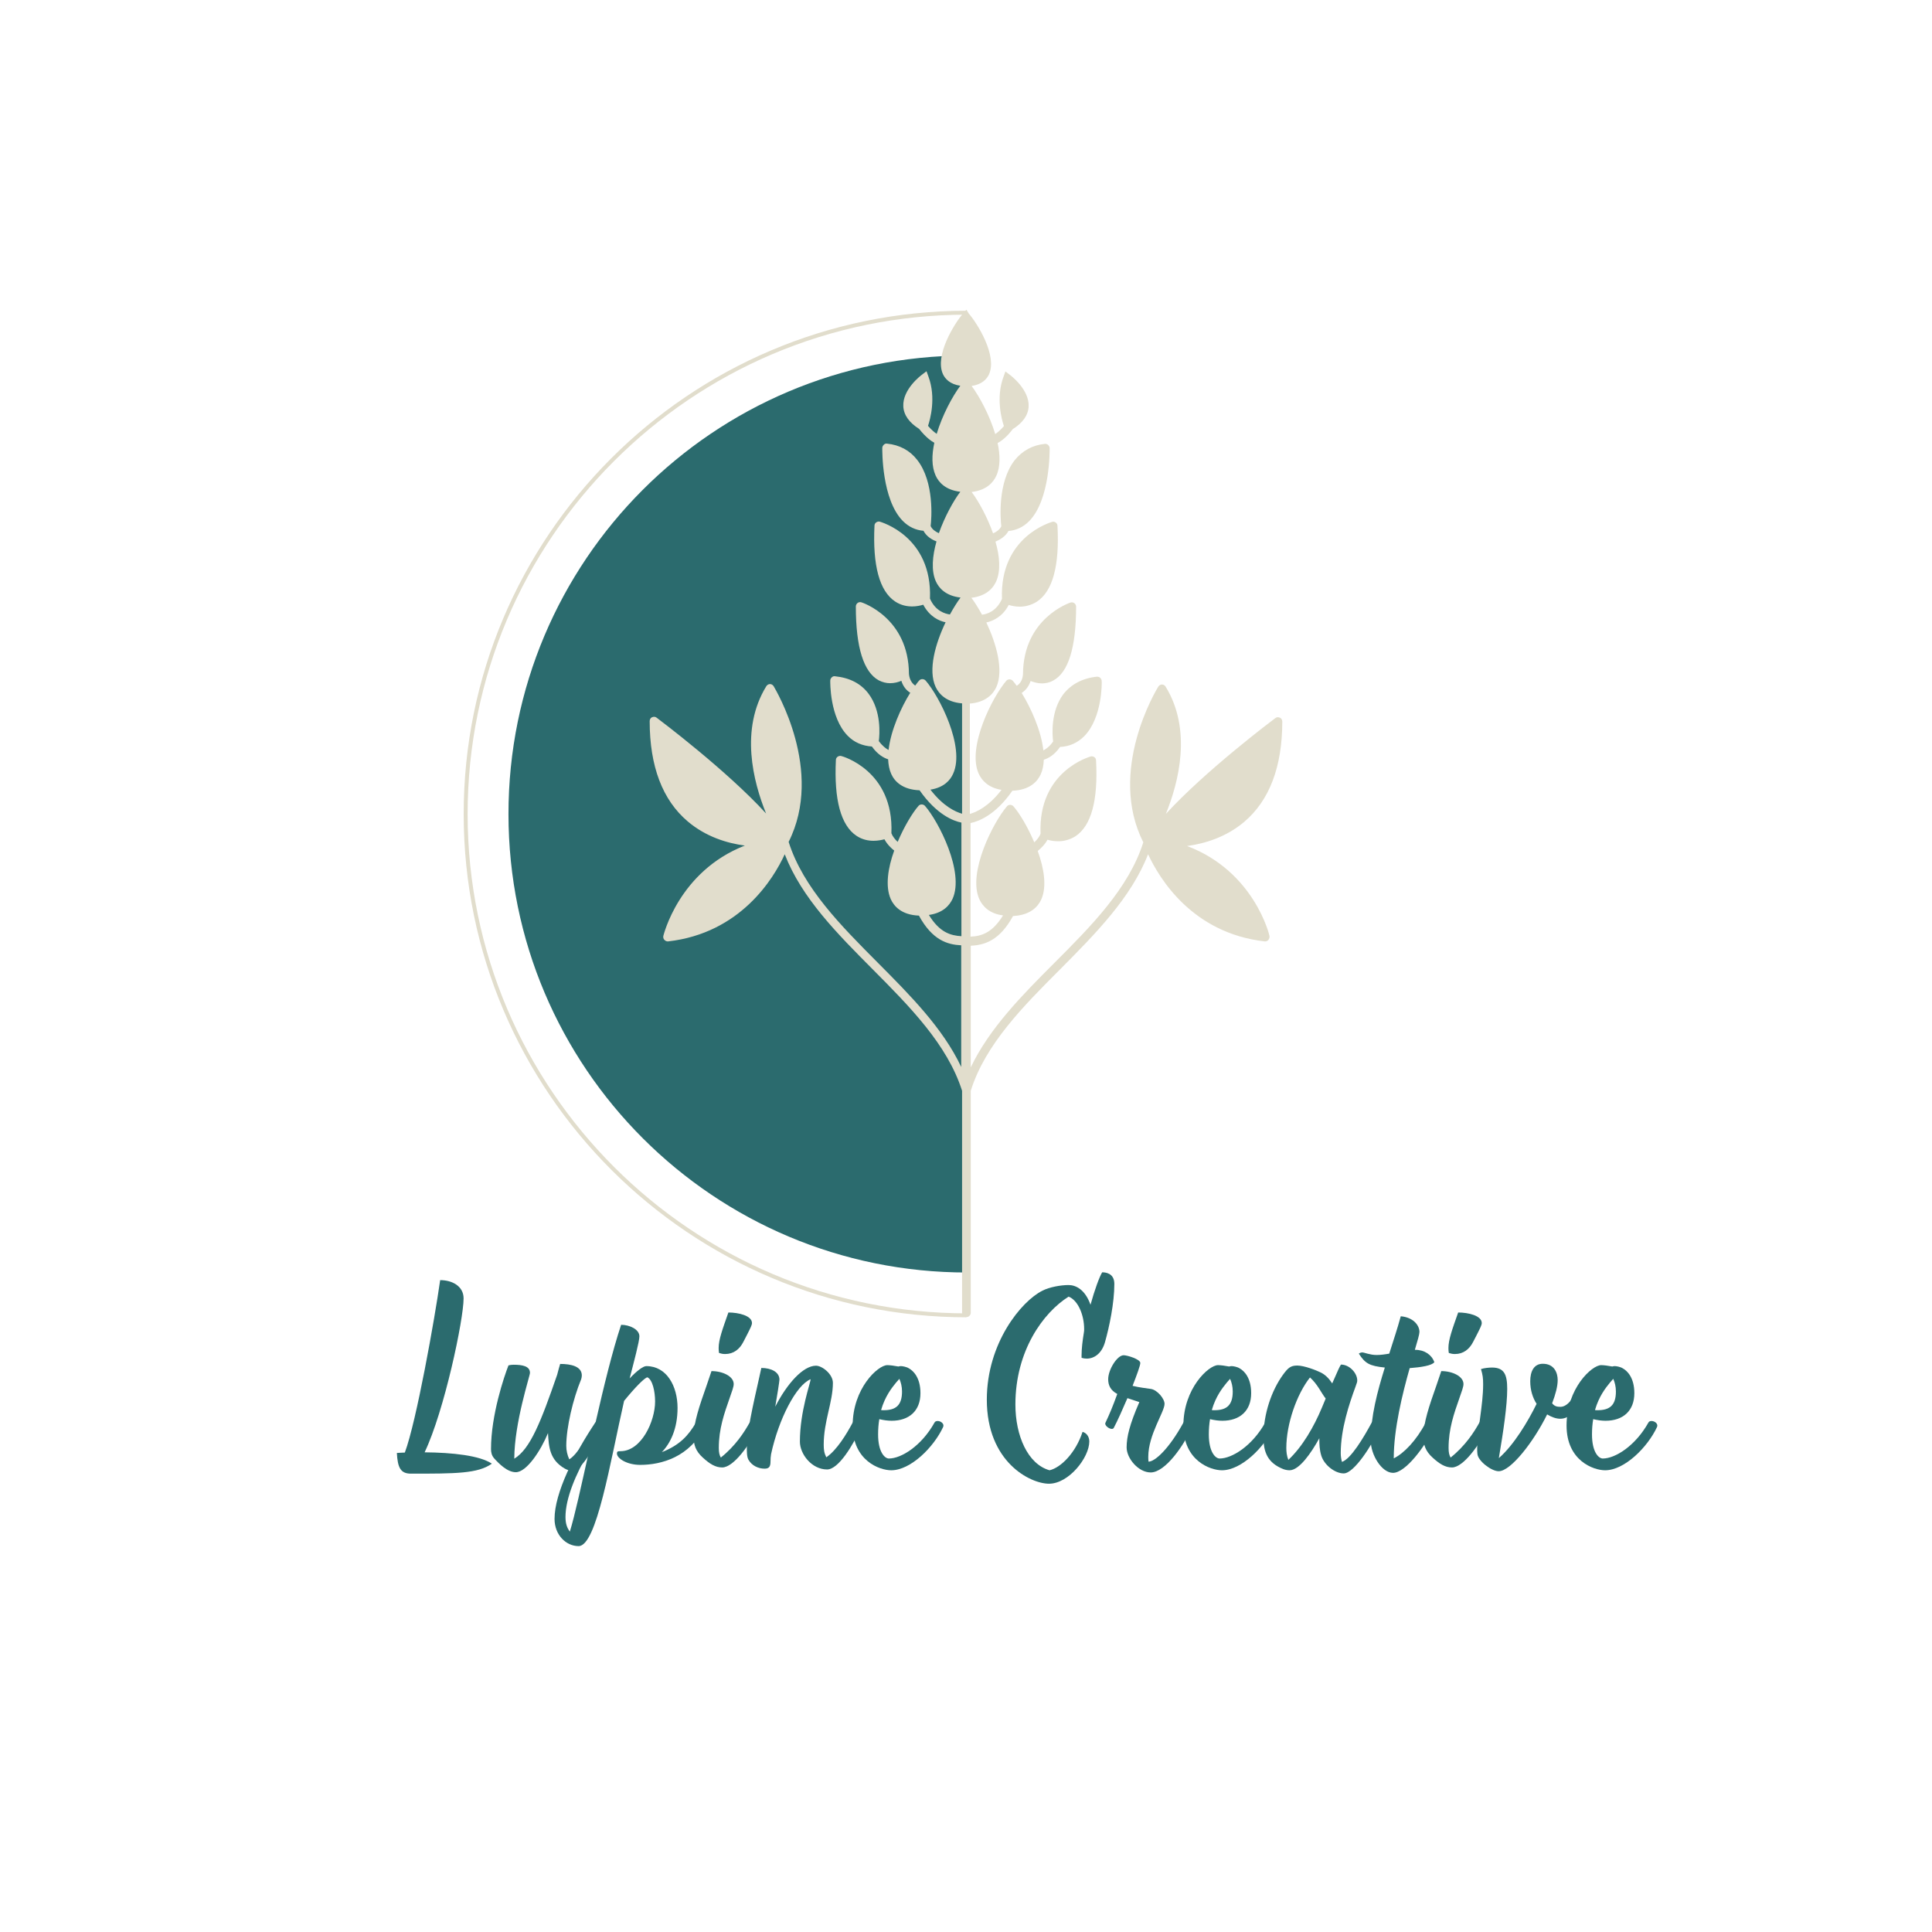 <svg xmlns="http://www.w3.org/2000/svg" xmlns:xlink="http://www.w3.org/1999/xlink" width="500" zoomAndPan="magnify" viewBox="0 0 375 375" height="500" preserveAspectRatio="xMidYMid meet" version="1.0"><defs><g/><clipPath id="3cb4f7dbc1"><path d="M 90 60 L 188 60 L 188 256 L 90 256 Z M 90 60 " clip-rule="nonzero"/></clipPath><clipPath id="24088417b4"><path d="M 90.051 255.758 L 89.945 60.008 L 187.445 59.953 L 187.551 255.703 Z M 90.051 255.758 " clip-rule="nonzero"/></clipPath><clipPath id="93ea621d4a"><path d="M 90.051 255.758 L 89.945 60.008 L 320.195 59.883 L 320.301 255.633 Z M 90.051 255.758 " clip-rule="nonzero"/></clipPath><clipPath id="1c5cdea0ca"><path d="M 98 68 L 188 68 L 188 247 L 98 247 Z M 98 68 " clip-rule="nonzero"/></clipPath><clipPath id="7cbbcf56d4"><path d="M 90.051 255.758 L 89.945 60.008 L 187.445 59.953 L 187.551 255.703 Z M 90.051 255.758 " clip-rule="nonzero"/></clipPath><clipPath id="8c6d44f473"><path d="M 90.051 255.758 L 89.945 60.008 L 320.195 59.883 L 320.301 255.633 Z M 90.051 255.758 " clip-rule="nonzero"/></clipPath><clipPath id="9639de07c8"><path d="M 126.102 60 L 249 60 L 249 255.746 L 126.102 255.746 Z M 126.102 60 " clip-rule="nonzero"/></clipPath></defs><g clip-path="url(#3cb4f7dbc1)"><g clip-path="url(#24088417b4)"><g clip-path="url(#93ea621d4a)"><path fill="#e1ddcc" d="M 90 158.051 C 90.027 211.918 133.871 255.715 187.738 255.688 L 319.887 255.617 C 320.098 255.617 320.27 255.445 320.27 255.234 L 320.164 60.629 C 320.164 60.418 319.992 60.246 319.781 60.246 L 187.633 60.316 C 133.766 60.34 89.969 104.191 90 158.051 Z M 319.398 61.012 L 319.504 254.852 L 187.738 254.922 C 134.293 254.949 90.793 211.496 90.766 158.051 C 90.734 104.609 134.191 61.105 187.633 61.078 L 319.398 61.008 Z M 319.398 61.012 " fill-opacity="1" fill-rule="nonzero"/></g></g></g><g clip-path="url(#1c5cdea0ca)"><g clip-path="url(#7cbbcf56d4)"><g clip-path="url(#8c6d44f473)"><path fill="#2b6b6e" d="M 187.637 69.008 L 311.477 68.941 L 311.574 246.926 L 187.734 246.992 C 138.582 247.02 98.719 207.199 98.695 158.047 C 98.668 108.902 138.488 69.035 187.637 69.008 Z M 187.637 69.008 " fill-opacity="1" fill-rule="nonzero"/></g></g></g><path fill="#e1ddcc" d="M 200.453 164.801 C 202.645 170.523 203.062 176.918 196.121 176.918 C 185.18 176.918 192.5 161.18 196.121 157.016 C 197.426 158.527 199.191 161.559 200.453 164.801 Z M 196.121 152.637 C 207.062 152.637 199.738 136.898 196.121 132.734 C 192.5 136.898 185.18 152.637 196.121 152.637 Z M 202.855 161.855 C 202.855 161.855 212.91 166.652 211.941 147.547 C 211.941 147.547 202.266 150.07 202.855 161.855 Z M 195.531 116.363 C 195.531 116.363 205.59 121.164 204.621 102.059 C 204.621 102.102 194.984 104.582 195.531 116.363 Z M 208.156 117.797 C 208.156 117.797 199.527 120.488 199.527 130.969 C 199.527 130.969 208.156 136.816 208.156 117.797 Z M 205.379 144.137 C 213.332 144.137 213.078 132.188 213.078 132.188 C 203.484 133.238 205.379 144.137 205.379 144.137 Z M 195.406 102.184 C 203.359 102.184 203.105 86.91 203.105 86.91 C 193.512 87.961 195.406 102.184 195.406 102.184 Z M 195.742 73.445 C 194.102 77.945 195.953 82.785 195.953 82.785 C 202.98 78.746 195.742 73.445 195.742 73.445 Z M 225.535 133.703 C 225.535 133.703 215.73 149.691 222.758 163.285 C 222.758 163.285 233.234 146.242 225.535 133.703 Z M 224.988 163.578 C 230.922 163.875 248.047 162.781 248.047 140.016 C 248.047 140.016 228.773 154.488 223.051 163.285 C 222.926 163.285 222.84 163.242 222.715 163.242 C 222.715 163.242 227.809 179.82 245.566 181.84 C 245.605 181.883 242.199 166.652 224.988 163.578 Z M 191.746 123.141 C 191.703 123.016 191.617 122.844 191.574 122.719 C 191.449 122.426 191.324 122.172 191.238 121.918 C 191.113 121.668 190.988 121.371 190.859 121.121 C 190.734 120.867 190.609 120.617 190.48 120.363 C 189.516 118.469 188.461 116.871 187.621 115.902 C 186.777 116.871 185.727 118.469 184.758 120.363 C 184.633 120.617 184.508 120.867 184.379 121.121 C 184.254 121.371 184.129 121.668 184 121.918 C 183.875 122.172 183.75 122.469 183.664 122.719 C 183.625 122.844 183.539 123.016 183.496 123.141 C 181.141 128.988 180.469 135.766 187.664 135.766 C 194.859 135.766 194.059 128.988 191.746 123.141 Z M 187.578 115.23 C 194.73 115.23 194.059 108.453 191.746 102.605 C 191.703 102.48 191.617 102.312 191.574 102.184 C 191.449 101.891 191.324 101.637 191.238 101.387 C 191.113 101.133 190.988 100.836 190.859 100.586 C 190.734 100.332 190.609 100.082 190.48 99.828 C 189.516 97.934 188.461 96.336 187.621 95.367 C 186.777 96.336 185.727 97.934 184.758 99.828 C 184.633 100.082 184.508 100.332 184.379 100.586 C 184.254 100.836 184.129 101.133 184 101.387 C 183.875 101.637 183.75 101.934 183.664 102.184 C 183.625 102.312 183.539 102.48 183.496 102.605 C 181.098 108.414 180.426 115.23 187.578 115.23 Z M 187.578 94.652 C 194.73 94.652 194.059 87.879 191.746 82.027 C 191.703 81.902 191.617 81.734 191.574 81.605 C 191.449 81.312 191.324 81.059 191.238 80.809 C 191.113 80.555 190.988 80.262 190.859 80.008 C 190.734 79.754 190.609 79.504 190.48 79.25 C 189.516 77.355 188.461 75.758 187.621 74.789 C 186.777 75.758 185.727 77.355 184.758 79.25 C 184.633 79.504 184.508 79.754 184.379 80.008 C 184.254 80.262 184.129 80.555 184 80.809 C 183.875 81.059 183.75 81.355 183.664 81.605 C 183.625 81.734 183.539 81.902 183.496 82.027 C 181.098 87.879 180.426 94.652 187.578 94.652 Z M 179.035 152.637 C 189.977 152.637 182.656 136.898 179.035 132.734 C 175.461 136.898 168.137 152.637 179.035 152.637 Z M 163.215 147.547 C 162.246 166.652 172.305 161.855 172.305 161.855 C 172.895 150.07 163.215 147.547 163.215 147.547 Z M 179.625 116.363 C 180.172 104.582 170.535 102.059 170.535 102.059 C 169.57 121.164 179.625 116.363 179.625 116.363 Z M 167.043 117.797 C 167.043 136.816 175.672 130.969 175.672 130.969 C 175.629 120.488 167.043 117.797 167.043 117.797 Z M 169.777 144.137 C 169.777 144.137 171.672 133.238 162.078 132.188 C 162.078 132.188 161.824 144.137 169.777 144.137 Z M 179.75 102.184 C 179.75 102.184 181.645 87.961 172.051 86.91 C 172.051 86.91 171.797 102.184 179.75 102.184 Z M 174.703 164.801 C 172.516 170.523 172.094 176.918 179.035 176.918 C 189.977 176.918 182.656 161.18 179.035 157.016 C 177.73 158.527 175.965 161.559 174.703 164.801 Z M 152.398 163.285 C 159.426 149.691 149.621 133.703 149.621 133.703 C 141.922 146.242 152.398 163.285 152.398 163.285 Z M 127.109 140.016 C 127.109 162.781 144.234 163.875 150.168 163.578 C 133 166.652 129.551 181.84 129.551 181.84 C 147.309 179.82 152.398 163.242 152.398 163.242 C 152.273 163.242 152.188 163.285 152.062 163.285 C 146.383 154.488 127.109 140.016 127.109 140.016 Z M 179.203 82.742 C 179.203 82.742 181.098 77.902 179.414 73.402 C 179.414 73.445 172.219 78.746 179.203 82.742 Z M 187.578 74.16 C 195.363 74.16 190.145 64.355 187.578 61.41 C 185.012 64.355 179.793 74.16 187.578 74.16 Z M 187.578 74.16 " fill-opacity="1" fill-rule="nonzero"/><g clip-path="url(#9639de07c8)"><path fill="#e1ddcc" d="M 230.414 164.211 C 233.867 163.746 237.992 162.484 241.484 159.539 C 246.406 155.375 248.891 148.809 248.891 140.055 C 248.891 139.719 248.719 139.426 248.426 139.297 C 248.133 139.172 247.793 139.172 247.543 139.383 C 246.867 139.887 233.949 149.609 226.293 157.98 C 228.816 151.754 231.383 141.656 226.25 133.281 C 226.082 133.027 225.828 132.859 225.535 132.859 C 225.238 132.859 224.988 133.027 224.82 133.281 C 224.398 133.953 214.93 149.652 221.914 163.496 C 219.098 172.414 211.73 179.82 204.621 186.934 C 198.395 193.16 192.039 199.598 188.422 207.172 L 188.422 183.566 C 191.07 183.441 194.016 182.598 196.625 177.801 C 199.992 177.633 201.465 175.992 202.098 174.605 C 203.23 172.121 202.645 168.543 201.422 165.18 C 201.969 164.715 202.812 163.957 203.316 162.988 C 203.863 163.156 204.578 163.285 205.422 163.285 C 206.43 163.285 207.609 163.031 208.746 162.316 C 211.816 160.297 213.164 155.332 212.742 147.59 C 212.742 147.336 212.617 147.082 212.406 146.957 C 212.195 146.832 211.941 146.746 211.691 146.832 C 211.605 146.875 201.465 149.609 201.969 161.812 C 201.758 162.441 201.254 163.031 200.75 163.496 C 199.488 160.508 197.887 157.855 196.711 156.508 C 196.375 156.129 195.742 156.129 195.449 156.508 C 192.797 159.582 187.746 169.43 190.102 174.562 C 190.691 175.824 191.953 177.34 194.691 177.676 C 192.629 181.043 190.523 181.715 188.379 181.801 L 188.379 159.75 C 189.895 159.453 193.219 158.234 196.5 153.48 C 199.906 153.352 201.379 151.672 202.012 150.281 C 202.391 149.441 202.559 148.473 202.602 147.461 C 203.402 147.211 204.621 146.621 205.758 144.98 C 207.609 144.895 209.164 144.18 210.469 142.875 C 213.961 139.297 213.879 132.48 213.836 132.188 C 213.836 131.934 213.711 131.723 213.543 131.555 C 213.375 131.387 213.121 131.344 212.91 131.344 C 210.09 131.641 207.902 132.82 206.387 134.754 C 203.906 138.078 204.242 142.625 204.41 143.926 C 203.695 144.938 203.023 145.398 202.516 145.652 C 202.098 141.824 200.117 137.445 198.309 134.5 C 198.941 134.082 199.656 133.367 200.035 132.188 C 200.625 132.398 201.379 132.648 202.223 132.648 C 202.895 132.648 203.652 132.523 204.41 132.102 C 207.355 130.547 208.871 125.707 208.871 117.754 C 208.871 117.5 208.746 117.25 208.535 117.082 C 208.324 116.914 208.031 116.871 207.777 116.953 C 207.691 116.996 198.602 119.941 198.562 130.883 C 198.477 132.145 197.848 132.82 197.34 133.113 C 197.09 132.734 196.836 132.441 196.582 132.145 C 196.246 131.766 195.617 131.766 195.32 132.145 C 192.672 135.219 187.621 145.062 189.977 150.199 C 190.566 151.461 191.785 152.891 194.395 153.312 C 191.871 156.594 189.473 157.645 188.25 157.98 L 188.25 136.562 C 191.367 136.312 192.754 134.711 193.387 133.367 C 194.859 130.082 193.387 124.949 191.449 120.824 C 192.711 120.531 194.605 119.73 195.785 117.418 C 196.332 117.586 197.09 117.754 197.93 117.754 C 198.941 117.754 200.117 117.5 201.254 116.785 C 204.328 114.766 205.672 109.801 205.254 102.059 C 205.254 101.805 205.125 101.555 204.914 101.426 C 204.703 101.258 204.453 101.215 204.199 101.301 C 204.117 101.344 194.016 104.078 194.48 116.238 C 193.426 118.68 191.492 119.227 190.609 119.312 C 189.895 118.008 189.176 116.871 188.547 116.027 C 191.449 115.691 192.754 114.176 193.344 112.871 C 194.27 110.812 194.059 107.992 193.219 105.129 C 194.016 104.793 195.152 104.16 195.742 103.066 C 197.258 102.941 198.602 102.309 199.738 101.176 C 203.863 97.008 203.738 87.371 203.738 86.992 C 203.738 86.742 203.609 86.531 203.441 86.363 C 203.273 86.195 203.023 86.152 202.812 86.152 C 200.371 86.406 198.434 87.5 196.961 89.309 C 193.598 93.602 194.184 100.797 194.352 102.141 C 194.059 102.816 193.344 103.277 192.754 103.531 C 191.617 100.332 189.934 97.262 188.59 95.492 C 191.492 95.156 192.797 93.641 193.387 92.336 C 194.184 90.613 194.145 88.34 193.637 85.984 C 194.312 85.648 195.406 84.848 196.582 83.289 C 198.52 82.07 199.57 80.598 199.656 78.914 C 199.824 75.633 196.203 72.898 196.035 72.77 L 195.152 72.098 L 194.773 73.148 C 193.258 77.23 194.438 81.48 194.859 82.703 C 194.184 83.5 193.598 83.965 193.176 84.258 C 192.082 80.598 190.102 76.938 188.59 74.918 C 190.609 74.621 191.535 73.57 191.953 72.688 C 193.637 69.023 189.684 62.754 188.043 60.863 L 187.578 60.105 L 186.949 60.82 C 185.305 62.715 181.352 68.984 183.035 72.645 C 183.453 73.527 184.379 74.578 186.398 74.875 C 184.887 76.895 182.906 80.555 181.812 84.215 C 181.395 83.922 180.805 83.457 180.129 82.66 C 180.551 81.398 181.73 77.188 180.215 73.105 L 179.836 72.055 L 178.953 72.727 C 178.785 72.855 175.164 75.547 175.332 78.871 C 175.418 80.555 176.469 82.027 178.406 83.25 C 179.625 84.805 180.719 85.605 181.352 85.941 C 180.848 88.297 180.805 90.527 181.602 92.297 C 182.191 93.602 183.496 95.113 186.398 95.453 C 185.055 97.219 183.371 100.289 182.234 103.488 C 181.645 103.234 180.93 102.773 180.637 102.102 C 180.805 100.754 181.395 93.559 178.027 89.266 C 176.598 87.414 174.617 86.363 172.176 86.109 C 171.926 86.066 171.715 86.152 171.547 86.32 C 171.379 86.488 171.25 86.699 171.25 86.953 C 171.25 87.371 171.125 96.965 175.25 101.133 C 176.387 102.27 177.73 102.898 179.246 103.027 C 179.836 104.16 180.973 104.793 181.773 105.086 C 180.973 107.906 180.719 110.77 181.645 112.832 C 182.234 114.137 183.539 115.648 186.441 115.988 C 185.812 116.828 185.098 117.965 184.379 119.27 C 183.496 119.141 181.562 118.637 180.508 116.195 C 180.973 104.035 170.871 101.301 170.789 101.258 C 170.535 101.176 170.285 101.258 170.074 101.387 C 169.863 101.555 169.738 101.762 169.738 102.016 C 169.359 109.758 170.703 114.723 173.734 116.742 C 174.871 117.5 176.047 117.711 177.059 117.711 C 177.898 117.711 178.656 117.543 179.203 117.375 C 180.426 119.691 182.277 120.531 183.539 120.785 C 181.562 124.906 180.09 130.043 181.602 133.324 C 182.234 134.672 183.625 136.27 186.738 136.523 L 186.738 157.941 C 185.516 157.602 183.117 156.551 180.594 153.27 C 183.246 152.848 184.465 151.418 185.012 150.156 C 187.367 144.98 182.32 135.133 179.668 132.102 C 179.332 131.723 178.699 131.723 178.406 132.102 C 178.152 132.355 177.941 132.691 177.648 133.07 C 177.184 132.777 176.555 132.102 176.426 130.84 C 176.387 119.898 167.34 116.953 167.211 116.914 C 166.961 116.828 166.664 116.871 166.453 117.039 C 166.242 117.207 166.117 117.461 166.117 117.711 C 166.117 125.664 167.633 130.461 170.578 132.062 C 171.336 132.441 172.051 132.609 172.766 132.609 C 173.609 132.609 174.367 132.398 174.953 132.145 C 175.332 133.367 176.047 134.082 176.68 134.461 C 174.871 137.363 172.895 141.781 172.473 145.57 C 171.969 145.316 171.293 144.812 170.578 143.844 C 170.746 142.539 171.082 137.996 168.602 134.672 C 167.129 132.691 164.941 131.555 162.078 131.262 C 161.824 131.219 161.617 131.305 161.445 131.473 C 161.277 131.641 161.152 131.852 161.152 132.102 C 161.152 132.398 161.027 139.215 164.52 142.793 C 165.781 144.098 167.379 144.77 169.23 144.895 C 170.367 146.496 171.59 147.125 172.387 147.379 C 172.43 148.387 172.598 149.355 172.977 150.199 C 173.609 151.629 175.121 153.27 178.488 153.395 C 181.812 158.152 185.098 159.371 186.609 159.664 L 186.609 181.715 C 184.465 181.59 182.359 180.957 180.297 177.59 C 183.035 177.211 184.297 175.738 184.887 174.477 C 187.242 169.301 182.191 159.453 179.543 156.426 C 179.203 156.047 178.574 156.047 178.277 156.426 C 177.102 157.773 175.5 160.422 174.238 163.41 C 173.734 162.949 173.23 162.316 173.02 161.727 C 173.523 149.523 163.383 146.746 163.297 146.746 C 163.047 146.664 162.793 146.746 162.582 146.875 C 162.371 147.043 162.246 147.25 162.246 147.504 C 161.867 155.246 163.215 160.211 166.242 162.23 C 167.379 162.988 168.559 163.199 169.57 163.199 C 170.41 163.199 171.168 163.031 171.672 162.906 C 172.176 163.875 173.02 164.672 173.566 165.094 C 172.344 168.461 171.797 172.035 172.895 174.52 C 173.523 175.91 174.996 177.59 178.363 177.719 C 180.973 182.516 183.918 183.355 186.57 183.484 L 186.57 207.09 C 182.992 199.516 176.598 193.117 170.367 186.848 C 163.258 179.695 155.891 172.332 153.074 163.41 C 160.016 149.609 150.547 133.871 150.168 133.195 C 150 132.945 149.75 132.777 149.453 132.777 C 149.16 132.777 148.906 132.945 148.738 133.195 C 143.605 141.57 146.172 151.672 148.695 157.898 C 141.039 149.523 128.121 139.805 127.445 139.297 C 127.195 139.09 126.855 139.09 126.562 139.215 C 126.27 139.34 126.102 139.637 126.102 139.973 C 126.102 148.727 128.582 155.289 133.508 159.453 C 137 162.402 141.082 163.664 144.574 164.125 C 131.738 169.133 128.793 181.547 128.75 181.672 C 128.707 181.926 128.75 182.219 128.961 182.43 C 129.129 182.598 129.34 182.727 129.594 182.727 C 129.633 182.727 129.633 182.727 129.676 182.727 C 143.73 181.125 150.168 170.523 152.316 165.809 C 155.598 174.309 162.582 181.293 169.359 188.113 C 176.512 195.309 183.875 202.715 186.738 211.719 L 186.738 254.809 C 186.738 255.27 187.117 255.648 187.578 255.648 C 188.043 255.648 188.422 255.27 188.422 254.809 L 188.422 211.719 C 191.238 202.715 198.645 195.266 205.801 188.113 C 212.574 181.293 219.559 174.266 222.84 165.809 C 225.031 170.523 231.426 181.125 245.48 182.727 C 245.523 182.727 245.566 182.727 245.566 182.727 C 245.816 182.727 246.027 182.641 246.195 182.43 C 246.363 182.219 246.449 181.969 246.406 181.672 C 246.406 181.547 243.461 169.133 230.414 164.211 Z M 211.145 148.727 C 211.395 156.719 209.504 159.707 207.859 160.844 C 206.305 161.895 204.496 161.516 203.695 161.266 C 203.484 152.848 208.828 149.691 211.145 148.727 Z M 191.66 173.848 C 189.895 169.934 193.555 161.895 196.121 158.402 C 198.688 161.895 202.348 169.977 200.582 173.848 C 199.906 175.359 198.434 176.078 196.121 176.078 C 193.805 176.078 192.332 175.359 191.66 173.848 Z M 207.82 135.766 C 208.828 134.418 210.301 133.535 212.195 133.156 C 212.109 135.047 211.605 139.34 209.293 141.699 C 208.406 142.625 207.355 143.129 206.094 143.254 C 206.008 141.738 205.969 138.246 207.82 135.766 Z M 207.273 119.059 C 207.105 127.094 205.293 129.789 203.738 130.629 C 202.434 131.305 201.043 130.797 200.371 130.461 C 200.582 123.223 205.125 120.109 207.273 119.059 Z M 191.66 149.566 C 189.895 145.652 193.555 137.617 196.121 134.121 C 198.688 137.617 202.348 145.695 200.582 149.566 C 199.906 151.082 198.434 151.797 196.121 151.797 C 193.805 151.797 192.332 151.039 191.66 149.566 Z M 203.82 103.234 C 204.074 111.23 202.18 114.219 200.539 115.355 C 198.98 116.406 197.172 116.027 196.375 115.777 C 196.164 107.359 201.551 104.203 203.82 103.234 Z M 198.52 90.277 C 199.488 89.055 200.75 88.258 202.266 87.918 C 202.18 90.402 201.676 96.965 198.773 99.91 C 198.016 100.668 197.172 101.133 196.203 101.301 C 196.035 99.238 195.91 93.641 198.52 90.277 Z M 196.164 74.918 C 197.129 75.844 198.227 77.355 198.141 78.789 C 198.098 79.754 197.508 80.641 196.414 81.438 C 196.078 80.094 195.574 77.527 196.164 74.918 Z M 176.973 78.789 C 176.891 77.273 178.07 75.801 178.953 74.918 C 179.543 77.484 179.078 80.051 178.699 81.438 C 177.648 80.641 177.059 79.754 176.973 78.789 Z M 172.895 87.918 C 174.406 88.258 175.672 89.055 176.637 90.277 C 179.246 93.602 179.121 99.238 178.953 101.301 C 177.984 101.133 177.145 100.711 176.387 99.91 C 173.48 96.965 172.977 90.402 172.895 87.918 Z M 174.617 115.355 C 172.977 114.262 171.082 111.23 171.336 103.234 C 173.609 104.203 178.996 107.359 178.824 115.777 C 177.984 116.07 176.219 116.406 174.617 115.355 Z M 171.418 130.629 C 169.863 129.789 168.055 127.094 167.887 119.059 C 170.031 120.109 174.574 123.223 174.785 130.461 C 174.113 130.797 172.723 131.305 171.418 130.629 Z M 162.961 133.156 C 164.855 133.535 166.328 134.418 167.34 135.766 C 169.191 138.246 169.148 141.738 169.02 143.254 C 167.758 143.129 166.707 142.582 165.824 141.699 C 163.551 139.34 163.047 135.09 162.961 133.156 Z M 174.617 149.566 C 172.852 145.652 176.512 137.617 179.078 134.121 C 181.645 137.617 185.305 145.695 183.539 149.566 C 182.867 151.082 181.395 151.797 179.078 151.797 C 176.766 151.797 175.293 151.039 174.617 149.566 Z M 167.34 160.844 C 165.695 159.75 163.805 156.719 164.055 148.727 C 166.328 149.691 171.672 152.934 171.547 161.266 C 170.664 161.516 168.895 161.895 167.34 160.844 Z M 174.617 173.848 C 172.852 169.934 176.512 161.895 179.078 158.402 C 181.645 161.895 185.305 169.977 183.539 173.848 C 182.867 175.359 181.395 176.078 179.078 176.078 C 176.766 176.078 175.293 175.359 174.617 173.848 Z M 149.621 135.426 C 151.602 139.258 156.777 150.953 152.359 161.434 C 150.211 157.352 144.742 145.148 149.621 135.426 Z M 134.77 158.234 C 130.559 154.656 128.289 149.145 127.992 141.781 C 132.285 145.105 145.332 155.457 150.633 162.695 C 150.465 162.738 150.297 162.738 150.129 162.781 C 146.844 162.906 139.945 162.609 134.77 158.234 Z M 130.73 180.875 C 131.906 177.297 136.492 166.945 150.211 164.461 C 150.547 164.461 150.844 164.422 151.094 164.422 C 149.496 168.164 143.859 178.77 130.73 180.875 Z M 184.547 71.973 C 183.539 69.781 185.77 65.238 187.578 62.754 C 189.387 65.195 191.574 69.781 190.609 71.973 C 190.441 72.309 189.977 73.316 187.578 73.316 C 185.18 73.316 184.719 72.309 184.547 71.973 Z M 183.117 91.582 C 181.352 87.668 185.012 79.629 187.578 76.137 C 190.145 79.629 193.805 87.707 192.039 91.582 C 191.367 93.094 189.895 93.809 187.578 93.809 C 185.266 93.809 183.832 93.094 183.117 91.582 Z M 183.117 112.113 C 181.352 108.203 185.012 100.164 187.578 96.672 C 190.145 100.164 193.805 108.242 192.039 112.113 C 191.367 113.629 189.895 114.344 187.578 114.344 C 185.266 114.344 183.832 113.629 183.117 112.113 Z M 183.117 132.691 C 181.352 128.777 185.012 120.742 187.578 117.25 C 190.145 120.742 193.805 128.82 192.039 132.691 C 191.367 134.207 189.895 134.922 187.578 134.922 C 185.266 134.922 183.832 134.207 183.117 132.691 Z M 247.164 141.781 C 246.867 149.145 244.598 154.699 240.391 158.234 C 235.215 162.652 228.312 162.906 225.031 162.738 C 224.863 162.695 224.691 162.695 224.523 162.652 C 229.867 155.457 242.914 145.062 247.164 141.781 Z M 225.535 135.426 C 230.414 145.148 224.945 157.352 222.801 161.434 C 218.383 150.953 223.559 139.258 225.535 135.426 Z M 224.062 164.379 C 224.312 164.422 224.609 164.422 224.945 164.422 C 238.707 166.902 243.25 177.254 244.43 180.832 C 231.301 178.77 225.703 168.164 224.062 164.379 Z M 224.062 164.379 " fill-opacity="1" fill-rule="nonzero"/></g><g fill="#2b6b6e" fill-opacity="1"><g transform="translate(75.639, 284.91)"><g><path d="M 6.781 -3.016 C 10.609 -11.062 14.344 -28.766 14.344 -32.891 C 14.344 -35.281 12.109 -36.438 9.797 -36.438 C 8.75 -29 5.172 -8.906 2.938 -2.969 C 2.422 -2.938 1.891 -2.938 1.391 -2.891 C 1.547 -0.078 2.078 1.125 4.125 1.125 C 12.797 1.125 17.125 1.125 19.828 -0.812 C 17.5 -2.391 12.219 -2.969 6.781 -3.016 Z M 6.781 -3.016 "/></g></g></g><g fill="#2b6b6e" fill-opacity="1"><g transform="translate(93.336, 284.91)"><g><path d="M 22.828 -9.141 C 22.594 -9.141 22.359 -9.031 22.25 -8.797 C 20.625 -5.859 18.672 -2.547 17.156 -1.656 C 16.781 -2.5 16.578 -3.359 16.578 -4.281 C 16.578 -7.859 17.891 -13.375 19.469 -17.203 C 19.547 -17.469 19.594 -17.703 19.594 -17.938 C 19.594 -19.703 17.5 -20.172 15.391 -20.172 C 15.234 -19.703 15.047 -18.969 14.812 -18.078 C 11.688 -9.062 9.609 -3.656 6.484 -1.781 C 6.516 -8.875 9.531 -17.812 9.531 -18.438 C 9.531 -19.75 8.062 -20.016 6.328 -20.016 C 6.016 -20.016 5.625 -19.969 5.359 -19.891 C 4.516 -17.734 1.969 -10.25 1.969 -3.656 C 1.969 -3.047 2.078 -2.422 2.578 -1.844 C 3.516 -0.812 5.125 0.844 6.781 0.844 C 8.875 0.844 11.609 -3.312 13.031 -6.75 C 13.188 -4.016 13.344 -1.547 16.312 0.156 C 16.781 0.422 17.281 0.547 17.734 0.547 C 19.594 0.547 22.141 -4.172 23.953 -7.984 C 24.172 -8.516 23.453 -9.141 22.828 -9.141 Z M 22.828 -9.141 "/></g></g></g><g fill="#2b6b6e" fill-opacity="1"><g transform="translate(113.153, 284.91)"><g><path d="M 22.516 -9.062 C 22.297 -9.062 22.062 -8.984 21.938 -8.797 C 20.516 -6.359 18.859 -4.438 15.312 -3.047 C 16.969 -4.781 18.359 -7.562 18.359 -11.641 C 18.359 -15.844 16.266 -19.75 12.297 -19.75 C 11.688 -19.75 10.484 -18.859 9.062 -17.359 C 9.875 -20.516 10.953 -24.531 10.953 -25.531 C 10.953 -26.875 9.062 -27.766 7.406 -27.766 C 5.703 -22.641 4.016 -15.688 2.469 -8.906 C -1.703 -2.703 -5.516 4.891 -5.516 9.906 C -5.516 13 -3.312 15.188 -0.844 15.188 C 2.656 15.188 5.281 -1.125 7.984 -13 C 10.141 -15.656 11.922 -17.438 12.5 -17.578 C 13.5 -17.125 14 -14.844 14 -12.875 C 14 -9.062 11.344 -3.234 7.281 -3.234 C 6.781 -3.234 6.594 -3.203 6.594 -2.781 C 6.594 -1.844 8.516 -0.578 11.109 -0.578 C 15.266 -0.578 20.75 -2.125 23.641 -7.984 C 23.906 -8.562 23.141 -9.062 22.516 -9.062 Z M -2.547 12.375 C -3.125 11.609 -3.391 10.766 -3.391 9.531 C -3.391 5.938 -1.422 1.266 1.156 -3.156 C -0.312 3.391 -1.578 9.25 -2.547 12.375 Z M -2.547 12.375 "/></g></g></g><g fill="#2b6b6e" fill-opacity="1"><g transform="translate(132.661, 284.91)"><g><path d="M 8.094 -22.094 C 9.719 -22.094 10.906 -23.016 11.641 -24.484 L 12.375 -25.906 C 13 -27.141 13.297 -27.719 13.297 -28.109 C 13.297 -29.531 10.719 -30.156 8.719 -30.156 C 7.562 -26.875 6.828 -24.875 6.828 -23.25 C 6.828 -22.828 6.859 -22.516 6.906 -22.297 C 7.328 -22.172 7.594 -22.094 8.094 -22.094 Z M 7.516 -0.078 C 9.75 -0.078 12.953 -4.594 14.531 -7.984 C 14.844 -8.641 14.078 -9.094 13.453 -9.094 C 13.188 -9.094 12.953 -9.031 12.844 -8.797 C 11.797 -6.906 10.062 -4.234 7.25 -2 C 6.984 -2.469 6.859 -2.969 6.859 -3.859 C 6.859 -7.594 7.906 -10.531 8.984 -13.609 C 9.406 -14.812 9.75 -15.734 9.75 -16.266 C 9.75 -17.781 7.594 -18.781 5.438 -18.781 C 5.125 -17.812 4.781 -16.859 4.469 -15.922 C 3.125 -12.109 1.969 -8.75 1.969 -6.047 C 1.969 -4.516 2.359 -3.234 3.781 -1.969 C 5.094 -0.766 6.203 -0.078 7.516 -0.078 Z M 7.516 -0.078 "/></g></g></g><g fill="#2b6b6e" fill-opacity="1"><g transform="translate(143.071, 284.91)"><g><path d="M 23.016 -9.094 C 22.797 -9.094 22.562 -9.031 22.438 -8.797 C 21.25 -6.562 19.359 -3.438 17.312 -2.047 C 16.891 -2.891 16.812 -3.547 16.812 -4.516 C 16.812 -9.062 18.594 -12.766 18.594 -16.5 C 18.594 -18.203 16.5 -19.828 15.312 -19.828 C 12.797 -19.828 9.672 -16.312 7.406 -11.875 C 7.75 -13.812 8.219 -16.812 8.219 -17.125 C 8.219 -18.594 6.625 -19.391 4.703 -19.391 C 3.891 -15.469 1.891 -7.797 1.891 -3.859 C 1.891 -3.078 1.891 -2.125 2.203 -1.578 C 2.859 -0.422 4.125 0.156 5.328 0.156 C 6.172 0.156 6.484 -0.188 6.484 -1.234 C 6.484 -1.703 6.516 -2.234 6.594 -2.656 C 8.062 -9.484 11.484 -16.078 14.266 -17.203 C 14.266 -16.5 12.188 -10.984 12.188 -5.094 C 12.188 -2.656 14.5 0.312 17.469 0.312 C 19.672 0.312 22.516 -4.391 24.141 -7.984 C 24.375 -8.594 23.641 -9.094 23.016 -9.094 Z M 23.016 -9.094 "/></g></g></g><g fill="#2b6b6e" fill-opacity="1"><g transform="translate(163.081, 284.91)"><g><path d="M 18.938 -9.094 C 18.672 -9.094 18.438 -9.031 18.312 -8.797 C 15.766 -4.234 11.844 -1.812 9.453 -1.812 C 8.672 -1.812 7.359 -3.016 7.359 -6.484 C 7.359 -7.562 7.438 -8.562 7.594 -9.453 C 8.438 -9.25 9.25 -9.141 9.984 -9.141 C 13.375 -9.141 15.578 -11.062 15.578 -14.5 C 15.578 -17.469 14.234 -18.812 13.344 -19.312 C 12.844 -19.625 12.062 -19.75 11.766 -19.75 C 11.562 -19.75 11.422 -19.703 11.297 -19.672 C 10.484 -19.828 9.641 -19.938 9.141 -19.938 C 7.328 -19.938 2.422 -15.422 2.422 -8.219 C 2.422 -1.391 7.641 0.469 9.906 0.469 C 13.688 0.469 18.156 -4.016 19.969 -7.906 C 20.281 -8.516 19.547 -9.094 18.938 -9.094 Z M 10.844 -16.547 C 11.062 -16.812 11.297 -17.078 11.484 -17.281 C 11.797 -16.578 12 -15.766 12 -14.812 C 12 -12.141 10.797 -11.188 8.438 -11.188 C 8.297 -11.188 8.141 -11.188 7.938 -11.219 C 8.719 -13.922 10.031 -15.547 10.844 -16.547 Z M 10.844 -16.547 "/></g></g></g><g fill="#2b6b6e" fill-opacity="1"><g transform="translate(178.966, 284.91)"><g/></g></g><g fill="#2b6b6e" fill-opacity="1"><g transform="translate(188.604, 284.91)"><g><path d="M 25.328 -37.953 C 24.797 -37.094 23.875 -34.594 23.062 -31.656 C 22.016 -34.625 20.203 -35.484 18.812 -35.484 C 17.281 -35.484 15.109 -35.094 13.734 -34.391 C 9.641 -32.359 2.938 -24.219 2.938 -13.234 C 2.938 -1.125 11.375 3.078 15 3.078 C 18.859 3.078 22.828 -2 22.828 -5.125 C 22.828 -6.172 22.172 -6.828 21.516 -6.984 C 20.203 -2.938 17.312 -0.031 15.109 0.469 C 10.875 -0.734 8.484 -6.25 8.484 -12.297 C 8.484 -22.719 13.875 -30.125 18.812 -33.234 C 20.672 -32.516 21.828 -29.609 21.828 -26.953 C 21.828 -26.719 21.828 -26.531 21.781 -26.297 C 21.516 -24.688 21.328 -23.141 21.328 -21.859 L 21.328 -21.359 C 21.672 -21.25 21.984 -21.203 22.328 -21.203 C 23.828 -21.203 25.266 -22.25 25.875 -24.406 C 26.719 -27.375 27.688 -32 27.688 -35.703 C 27.688 -37.875 25.844 -37.953 25.328 -37.953 Z M 25.328 -37.953 "/></g></g></g><g fill="#2b6b6e" fill-opacity="1"><g transform="translate(212.161, 284.91)"><g><path d="M 18.156 -9.094 C 17.891 -9.094 17.656 -9.031 17.547 -8.797 C 14.734 -3.656 12 -1.203 10.766 -1.203 C 10.719 -1.547 10.719 -1.844 10.719 -2.156 C 10.719 -6.438 13.875 -10.844 13.875 -12.422 C 13.875 -13.453 12.453 -15.109 11.266 -15.312 C 10.297 -15.469 9.031 -15.578 7.672 -15.922 C 8.516 -18.078 9.172 -19.891 9.172 -20.359 C 9.172 -21.094 6.625 -21.859 5.938 -21.859 C 4.672 -21.859 2.938 -19.047 2.938 -17.203 C 2.938 -16.125 3.312 -15.078 4.703 -14.344 C 3.781 -11.797 3.203 -10.453 2.391 -8.719 C 2.203 -8.25 3.078 -7.562 3.625 -7.562 C 3.781 -7.562 3.938 -7.594 4.016 -7.75 C 4.75 -9.141 5.75 -11.375 6.672 -13.531 C 7.484 -13.266 8.25 -13 8.984 -12.766 C 7.094 -8.406 6.516 -6.016 6.516 -3.969 C 6.516 -1.844 8.797 0.891 11.188 0.891 C 14.031 0.891 17.703 -4.438 19.203 -7.906 C 19.547 -8.562 18.781 -9.094 18.156 -9.094 Z M 18.156 -9.094 "/></g></g></g><g fill="#2b6b6e" fill-opacity="1"><g transform="translate(227.274, 284.91)"><g><path d="M 18.938 -9.094 C 18.672 -9.094 18.438 -9.031 18.312 -8.797 C 15.766 -4.234 11.844 -1.812 9.453 -1.812 C 8.672 -1.812 7.359 -3.016 7.359 -6.484 C 7.359 -7.562 7.438 -8.562 7.594 -9.453 C 8.438 -9.25 9.25 -9.141 9.984 -9.141 C 13.375 -9.141 15.578 -11.062 15.578 -14.5 C 15.578 -17.469 14.234 -18.812 13.344 -19.312 C 12.844 -19.625 12.062 -19.75 11.766 -19.75 C 11.562 -19.75 11.422 -19.703 11.297 -19.672 C 10.484 -19.828 9.641 -19.938 9.141 -19.938 C 7.328 -19.938 2.422 -15.422 2.422 -8.219 C 2.422 -1.391 7.641 0.469 9.906 0.469 C 13.688 0.469 18.156 -4.016 19.969 -7.906 C 20.281 -8.516 19.547 -9.094 18.938 -9.094 Z M 10.844 -16.547 C 11.062 -16.812 11.297 -17.078 11.484 -17.281 C 11.797 -16.578 12 -15.766 12 -14.812 C 12 -12.141 10.797 -11.188 8.438 -11.188 C 8.297 -11.188 8.141 -11.188 7.938 -11.219 C 8.719 -13.922 10.031 -15.547 10.844 -16.547 Z M 10.844 -16.547 "/></g></g></g><g fill="#2b6b6e" fill-opacity="1"><g transform="translate(243.159, 284.91)"><g><path d="M 23.672 -9.094 C 23.406 -9.094 23.219 -8.984 23.094 -8.797 C 21.516 -5.859 19.047 -1.734 17.312 -1.156 C 17.156 -1.734 17.078 -2.281 17.078 -2.859 C 17.078 -7.516 18.703 -12.375 19.938 -15.734 C 20.25 -16.547 20.281 -16.734 20.281 -16.969 C 20.281 -18.391 18.781 -20.047 17.125 -20.047 C 16.891 -19.703 16.625 -19.172 15.422 -16.391 C 14.766 -17.391 14.078 -18.078 13.188 -18.516 C 12.344 -18.938 9.984 -19.859 8.641 -19.859 C 7.328 -19.859 6.828 -19.391 5.828 -18.016 C 3.656 -15 2.078 -10.484 2.078 -5.938 C 2.078 -3.047 2.891 -0.969 5.906 0.234 C 6.172 0.344 6.672 0.469 7.141 0.469 C 9.031 0.469 11.344 -2.891 12.922 -5.75 L 12.922 -5.703 C 12.922 -4.594 12.953 -3.516 13.297 -2.391 C 13.844 -0.578 15.922 1.078 17.656 1.078 C 19.672 1.078 23.219 -4.469 24.797 -7.984 C 25.031 -8.562 24.328 -9.094 23.672 -9.094 Z M 6.906 -1.547 C 6.594 -2.359 6.516 -3.125 6.516 -3.859 C 6.516 -8.484 8.516 -14.266 11.109 -17.547 C 12.609 -16.203 13.297 -14.531 14.156 -13.453 C 13.922 -12.922 13.688 -12.297 13.422 -11.688 C 11.875 -7.984 9.641 -4.094 6.906 -1.547 Z M 6.906 -1.547 "/></g></g></g><g fill="#2b6b6e" fill-opacity="1"><g transform="translate(263.824, 284.91)"><g><path d="M 13.531 -9.062 C 13.266 -9.062 13 -8.953 12.875 -8.719 C 11.062 -5.281 8.672 -2.812 6.703 -1.844 C 6.703 -7.562 8.375 -14.344 9.797 -19.359 C 11.953 -19.516 14.156 -19.859 14.578 -20.516 C 14.078 -21.938 12.688 -22.906 10.906 -22.906 L 10.797 -22.906 C 11.344 -24.719 11.688 -25.953 11.688 -26.375 C 11.688 -27.766 10.375 -29.234 8.062 -29.422 C 7.438 -27.109 6.625 -24.688 5.828 -22.172 C 4.969 -22.016 4.125 -21.906 3.359 -21.906 C 2.078 -21.906 0.969 -22.406 0.609 -22.406 C 0.469 -22.406 0.156 -22.359 -0.078 -22.172 C 1.156 -20.25 2 -19.781 4.969 -19.469 C 3.516 -14.812 2.234 -9.953 2.234 -5.281 C 2.234 -2.547 4.359 0.969 6.562 0.969 C 8.984 0.969 12.844 -4.172 14.609 -7.984 C 14.844 -8.562 14.156 -9.062 13.531 -9.062 Z M 13.531 -9.062 "/></g></g></g><g fill="#2b6b6e" fill-opacity="1"><g transform="translate(274.311, 284.91)"><g><path d="M 8.094 -22.094 C 9.719 -22.094 10.906 -23.016 11.641 -24.484 L 12.375 -25.906 C 13 -27.141 13.297 -27.719 13.297 -28.109 C 13.297 -29.531 10.719 -30.156 8.719 -30.156 C 7.562 -26.875 6.828 -24.875 6.828 -23.25 C 6.828 -22.828 6.859 -22.516 6.906 -22.297 C 7.328 -22.172 7.594 -22.094 8.094 -22.094 Z M 7.516 -0.078 C 9.75 -0.078 12.953 -4.594 14.531 -7.984 C 14.844 -8.641 14.078 -9.094 13.453 -9.094 C 13.188 -9.094 12.953 -9.031 12.844 -8.797 C 11.797 -6.906 10.062 -4.234 7.25 -2 C 6.984 -2.469 6.859 -2.969 6.859 -3.859 C 6.859 -7.594 7.906 -10.531 8.984 -13.609 C 9.406 -14.812 9.75 -15.734 9.75 -16.266 C 9.75 -17.781 7.594 -18.781 5.438 -18.781 C 5.125 -17.812 4.781 -16.859 4.469 -15.922 C 3.125 -12.109 1.969 -8.75 1.969 -6.047 C 1.969 -4.516 2.359 -3.234 3.781 -1.969 C 5.094 -0.766 6.203 -0.078 7.516 -0.078 Z M 7.516 -0.078 "/></g></g></g><g fill="#2b6b6e" fill-opacity="1"><g transform="translate(284.721, 284.91)"><g><path d="M 20.594 -13.688 C 19.75 -12.344 18.891 -11.844 18.156 -11.844 C 17.5 -11.844 17 -11.953 16.547 -12.531 C 17.203 -14.266 17.625 -15.812 17.625 -17.047 C 17.625 -18.391 17 -20.203 14.734 -20.203 C 13 -20.203 12.297 -18.703 12.297 -16.812 C 12.297 -15.047 12.797 -13.578 13.531 -12.422 C 11.875 -9.031 9.094 -4.391 6.203 -1.891 C 7.094 -7.141 7.828 -12.141 7.828 -15.312 C 7.828 -18.047 7.281 -19.469 4.891 -19.469 C 4.312 -19.469 3.391 -19.391 2.734 -19.172 C 3.078 -18.016 3.156 -17.438 3.156 -16.203 C 3.156 -12.141 2 -7.281 2 -3.703 C 2 -3.359 2 -3.016 2.047 -2.703 C 2.156 -1.344 4.75 0.656 6.172 0.656 C 8.516 0.656 12.953 -5.047 15.578 -10.375 C 16.469 -9.828 17.359 -9.531 18.125 -9.531 C 20.016 -9.531 21.25 -11.297 21.25 -12.688 C 21.25 -13.234 21.016 -13.688 20.594 -13.688 Z M 20.594 -13.688 "/></g></g></g><g fill="#2b6b6e" fill-opacity="1"><g transform="translate(301.646, 284.91)"><g><path d="M 18.938 -9.094 C 18.672 -9.094 18.438 -9.031 18.312 -8.797 C 15.766 -4.234 11.844 -1.812 9.453 -1.812 C 8.672 -1.812 7.359 -3.016 7.359 -6.484 C 7.359 -7.562 7.438 -8.562 7.594 -9.453 C 8.438 -9.25 9.25 -9.141 9.984 -9.141 C 13.375 -9.141 15.578 -11.062 15.578 -14.5 C 15.578 -17.469 14.234 -18.812 13.344 -19.312 C 12.844 -19.625 12.062 -19.75 11.766 -19.75 C 11.562 -19.75 11.422 -19.703 11.297 -19.672 C 10.484 -19.828 9.641 -19.938 9.141 -19.938 C 7.328 -19.938 2.422 -15.422 2.422 -8.219 C 2.422 -1.391 7.641 0.469 9.906 0.469 C 13.688 0.469 18.156 -4.016 19.969 -7.906 C 20.281 -8.516 19.547 -9.094 18.938 -9.094 Z M 10.844 -16.547 C 11.062 -16.812 11.297 -17.078 11.484 -17.281 C 11.797 -16.578 12 -15.766 12 -14.812 C 12 -12.141 10.797 -11.188 8.438 -11.188 C 8.297 -11.188 8.141 -11.188 7.938 -11.219 C 8.719 -13.922 10.031 -15.547 10.844 -16.547 Z M 10.844 -16.547 "/></g></g></g></svg>